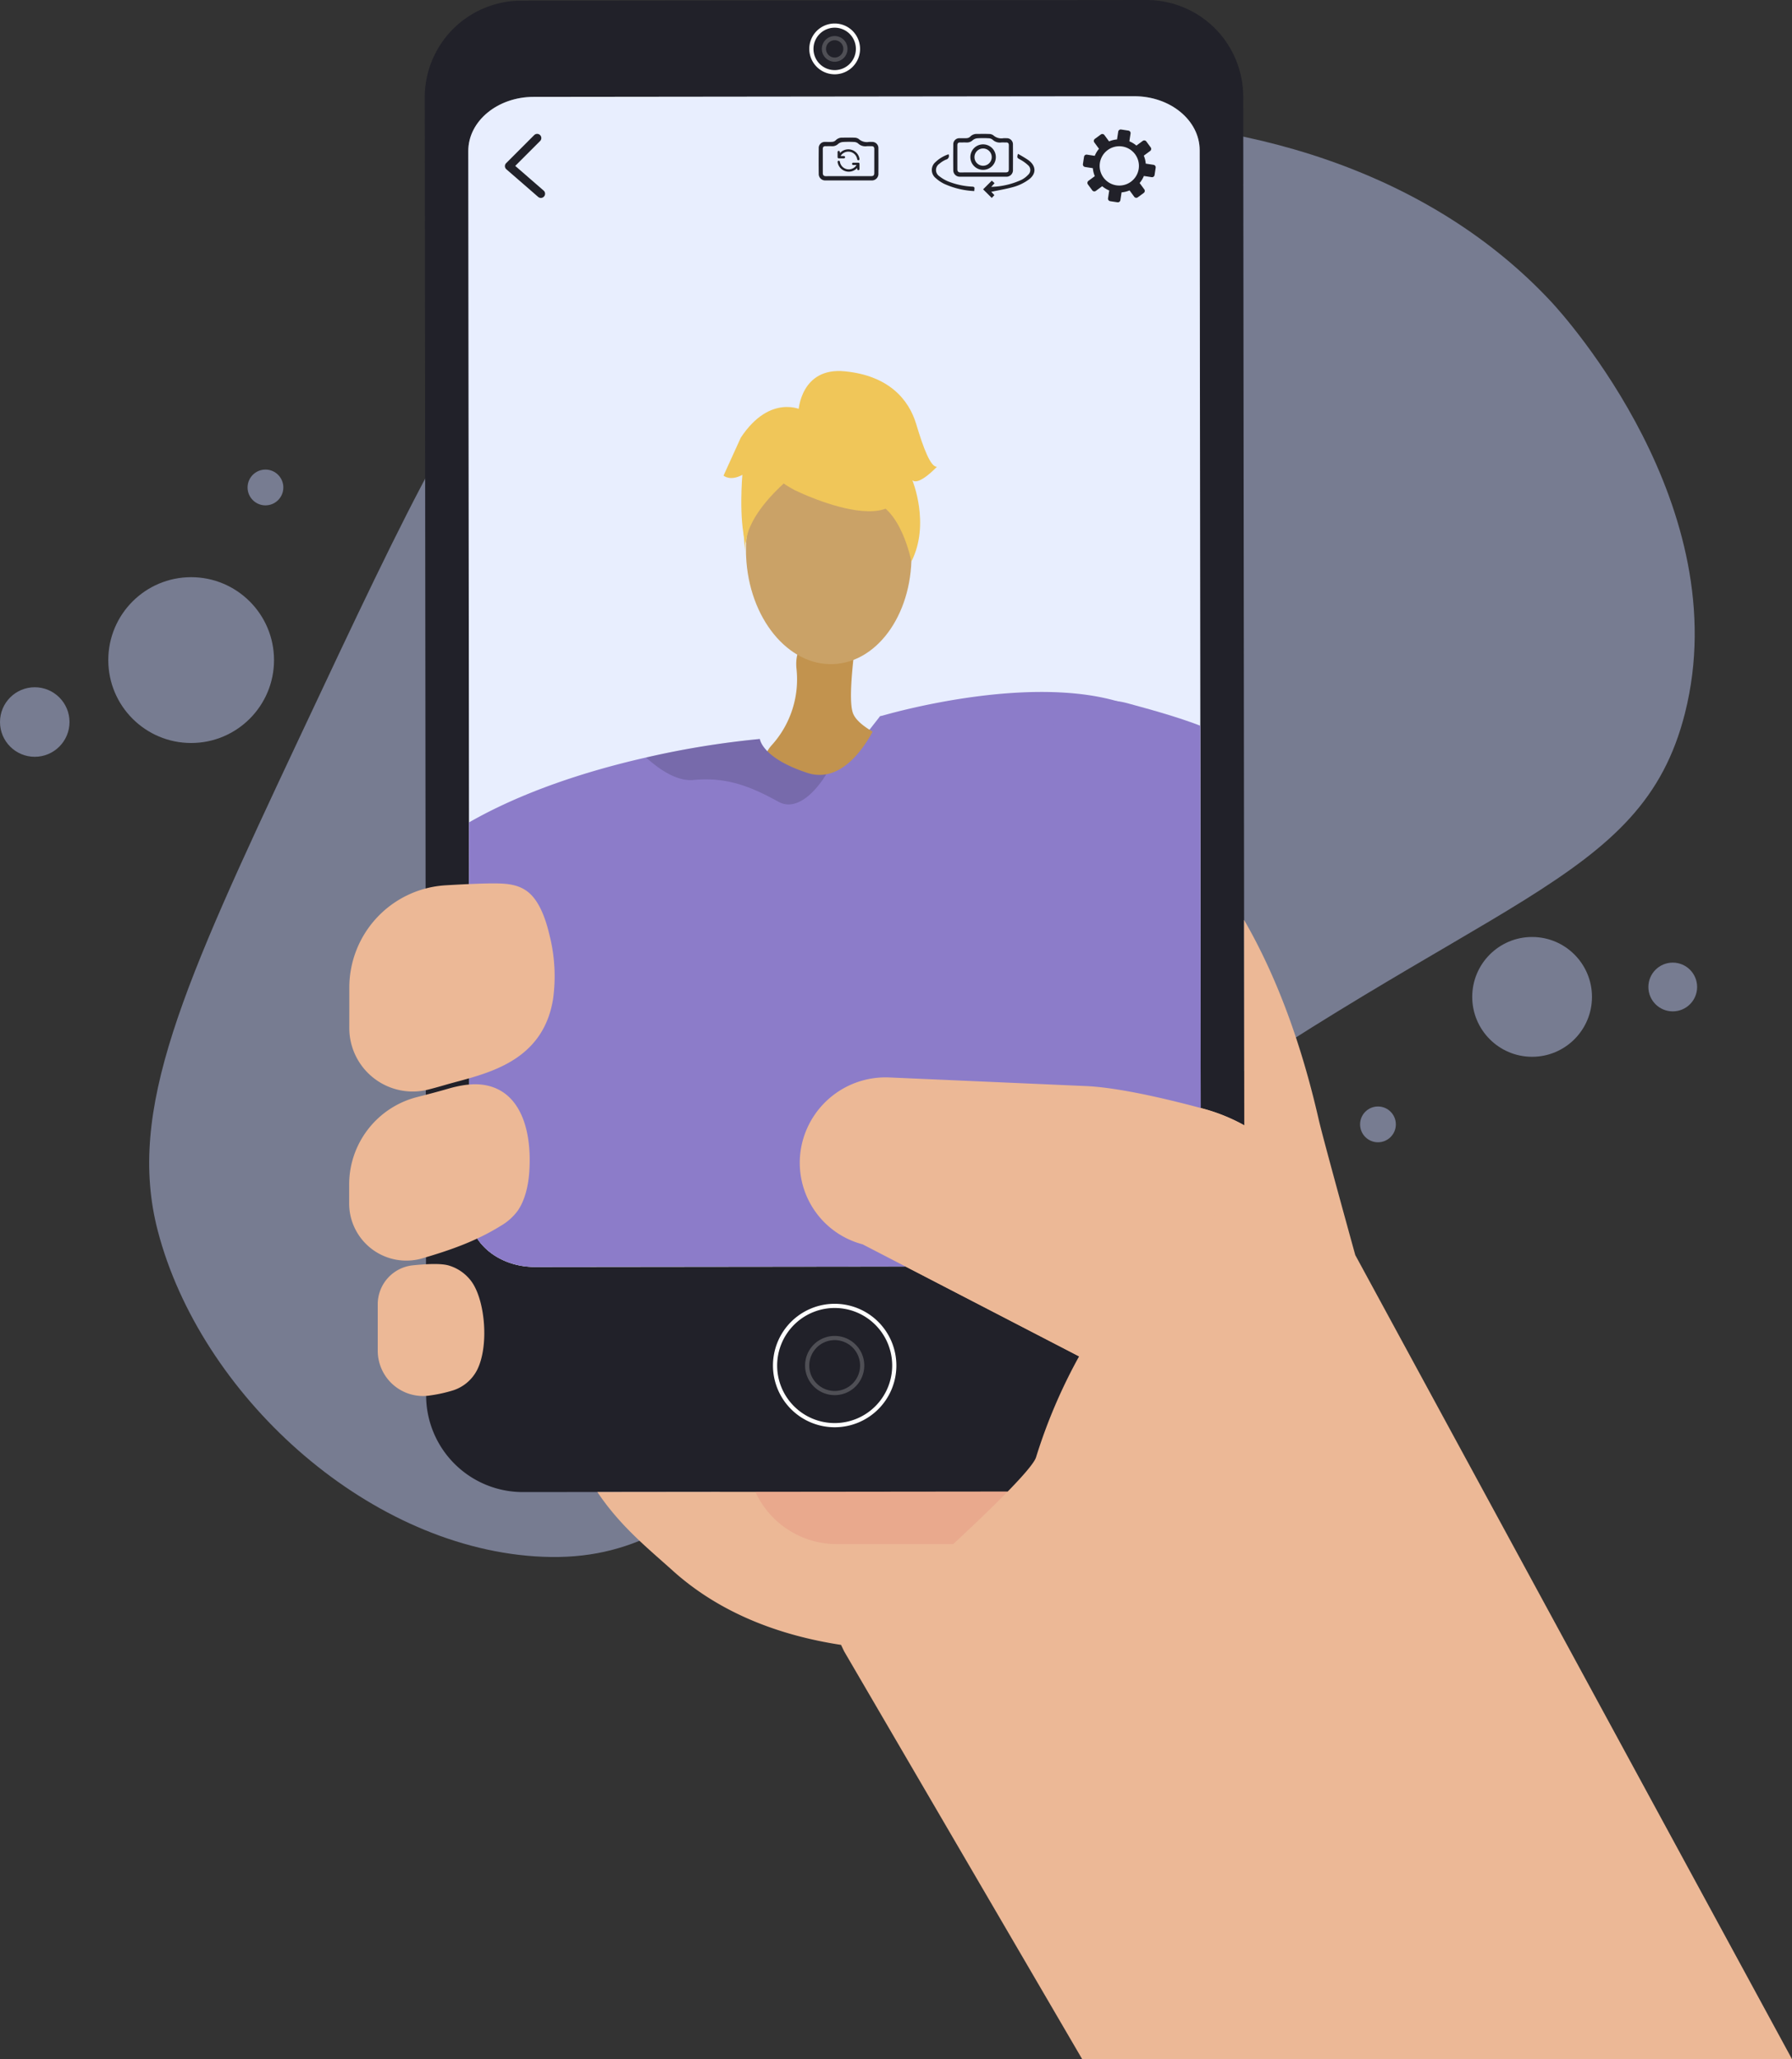 <svg xmlns="http://www.w3.org/2000/svg" xmlns:xlink="http://www.w3.org/1999/xlink" width="550.075" height="631.742" viewBox="0 0 550.075 631.742"><rect x="0" y="0" width="550.075" height="631.742" fill="#333333" stroke="none"/><defs><style>.a,.p{fill:none;}.b{fill:#bec9f2;opacity:0.49;}.c{fill:#212129;}.d,.f,.g{fill:#fff;}.e{fill:#a6bdfc;opacity:0.25;}.f{opacity:0.21;}.g{opacity:0.42;}.h{fill:#ecb896;}.i{fill:#e3867c;opacity:0.32;}.j{clip-path:url(#a);}.k{fill:#caa267;}.l{fill:#5e5586;}.m{fill:#f1c759;}.n{opacity:0.3;}.o{opacity:0.5;}.p{stroke:#8c7cc9;stroke-miterlimit:10;stroke-width:1.391px;}.q{fill:#5e5587;}.r{fill:#8c7cc9;}.s{fill:#c2934e;}.t{fill:#7f7f7f;}.u{fill:#f0c659;}.v{opacity:0.15;}</style><clipPath id="a"><path class="a" d="M769.814,764.691l-184.385.2c-11.08.012-20.07-7.405-20.08-16.567L565,422.6c-.01-9.161,8.965-16.6,20.043-16.609l184.387-.2c11.079-.012,20.068,7.405,20.078,16.567l.345,325.718C789.867,757.243,780.892,764.679,769.814,764.691Z" transform="translate(-565.003 -405.797)"/></clipPath></defs><g transform="translate(-466.355 -385.5)"><g transform="translate(466.355 422.245)"><path class="b" d="M543.5,601.146c35.264-75.021,52.9-112.531,76.449-133.472,78.692-69.961,233.634-81.356,308.358-.954,3.888,4.184,56.834,62.791,40.916,126-13.327,52.925-61.452,55.553-168.613,132.755C685.878,808.13,671.529,855.191,616.152,851.46c-52.431-3.534-102.689-49.973-115.72-99.826C490.74,714.558,508.194,676.248,543.5,601.146Z" transform="translate(-451.988 -410.716)"/><circle class="b" cx="25.437" cy="25.437" r="25.437" transform="translate(33.24 140.335)"/><circle class="b" cx="10.668" cy="10.668" r="10.668" transform="translate(0 174.106)"/><circle class="b" cx="18.378" cy="18.378" r="18.378" transform="translate(451.919 250.724)"/><circle class="b" cx="7.481" cy="7.481" r="7.481" transform="translate(505.989 258.587)"/><circle class="b" cx="5.49" cy="5.49" r="5.49" transform="translate(75.995 107.322)"/><circle class="b" cx="5.49" cy="5.49" r="5.49" transform="translate(417.493 302.729)"/></g><g transform="translate(573.532 385.5)"><g transform="translate(23.207)"><path class="c" d="M585.484,385.7l191.87-.2a29.683,29.683,0,0,1,29.715,29.652l.268,252.58.154,145.623A29.682,29.682,0,0,1,779.6,843.011c-.584.035-1.17.057-1.763.058l-120.52.127-48.507.052-22.843.023a29.683,29.683,0,0,1-29.715-29.651l-.058-55-.041-39.071-.006-5.411-.049-47.268-.009-7.7-.066-61.212-.194-182.548A29.684,29.684,0,0,1,585.484,385.7Z" transform="translate(-555.832 -385.5)"/><path class="d" d="M769.814,764.754l-184.385.2c-11.08.012-20.07-7.408-20.08-16.571L565,422.573c-.01-9.164,8.965-16.6,20.043-16.613l184.387-.2c11.079-.012,20.068,7.407,20.078,16.571l.345,325.806C789.867,757.305,780.892,764.742,769.814,764.754Z" transform="translate(-551.639 -376.236)"/><path class="e" d="M769.814,764.658l-184.385.2c-11.08.012-20.07-7.405-20.08-16.567L565,422.568c-.01-9.161,8.965-16.6,20.043-16.609l184.387-.2c11.079-.012,20.068,7.4,20.078,16.565l.345,325.72C789.867,757.21,780.892,764.646,769.814,764.658Z" transform="translate(-551.639 -376.236)"/><g transform="translate(106.888 7.209)"><path class="d" d="M629.185,678.948a18.94,18.94,0,1,1,18.942,18.941A18.963,18.963,0,0,1,629.185,678.948Zm1.285,0a17.656,17.656,0,1,0,17.657-17.657A17.675,17.675,0,0,0,630.47,678.948Z" transform="translate(-629.185 -267.21)"/><path class="f" d="M635.95,675.856a9.084,9.084,0,1,1,9.084,9.084A9.094,9.094,0,0,1,635.95,675.856Zm1.284,0a7.8,7.8,0,1,0,7.8-7.8A7.809,7.809,0,0,0,637.234,675.856Z" transform="translate(-626.092 -264.117)"/><path class="d" d="M636.836,398.24a7.792,7.792,0,1,1,7.793,7.792A7.8,7.8,0,0,1,636.836,398.24Zm1.285,0a6.508,6.508,0,1,0,6.508-6.508A6.514,6.514,0,0,0,638.121,398.24Z" transform="translate(-625.687 -390.447)"/><path class="f" d="M639.479,397.032a3.941,3.941,0,1,1,3.942,3.94A3.945,3.945,0,0,1,639.479,397.032Zm1.285,0a2.656,2.656,0,1,0,2.656-2.658A2.659,2.659,0,0,0,640.764,397.032Z" transform="translate(-624.479 -389.239)"/></g><g transform="translate(24.608 39.727)"><path class="c" d="M702.848,434.758l2.237.341a.785.785,0,0,0,.893-.657l.364-2.388a8.107,8.107,0,0,0,2.451-.6l1.431,1.948a.785.785,0,0,0,1.1.168l1.823-1.339a.786.786,0,0,0,.168-1.1l-1.431-1.947a8.123,8.123,0,0,0,1.306-2.158l2.39.364a.783.783,0,0,0,.893-.656l.341-2.235a.785.785,0,0,0-.656-.895l-2.39-.364a8.126,8.126,0,0,0-.6-2.45l1.947-1.432a.783.783,0,0,0,.168-1.1l-1.339-1.823a.784.784,0,0,0-1.1-.168l-1.948,1.433a8.079,8.079,0,0,0-2.158-1.307l.365-2.388a.785.785,0,0,0-.657-.895l-2.235-.341a.785.785,0,0,0-.895.657l-.364,2.388a8.124,8.124,0,0,0-2.449.6l-1.431-1.947a.785.785,0,0,0-1.1-.167l-1.822,1.339a.783.783,0,0,0-.167,1.1l1.431,1.948a8.081,8.081,0,0,0-1.307,2.158l-2.389-.366a.786.786,0,0,0-.895.657l-.341,2.235a.785.785,0,0,0,.657.895l2.388.364a8.089,8.089,0,0,0,.6,2.45l-1.948,1.432a.784.784,0,0,0-.168,1.1l1.339,1.823a.784.784,0,0,0,1.1.166l1.947-1.431a8.088,8.088,0,0,0,2.158,1.307l-.364,2.388A.785.785,0,0,0,702.848,434.758Zm1.888-4.864a6.027,6.027,0,1,1,6.868-5.048A6.029,6.029,0,0,1,704.736,429.894Z" transform="translate(-517.057 -412.763)"/><circle class="g" cx="18.298" cy="18.298" r="18.298" transform="translate(80.346 299.049) rotate(-8.774)"/><circle class="d" cx="13.089" cy="13.089" r="13.089" transform="translate(83.816 320.644) rotate(-64.905)"/><path class="c" d="M583.761,433.338a1.285,1.285,0,0,0,.842-2.254l-8.717-7.572,7.633-7.633a1.284,1.284,0,0,0-1.816-1.817l-8.607,8.609a1.282,1.282,0,0,0,.066,1.877l9.758,8.475A1.278,1.278,0,0,0,583.761,433.338Z" transform="translate(-572.72 -412.34)"/><path class="d" d="M612.582,630.261a5.666,5.666,0,1,0,5.666-5.667A5.666,5.666,0,0,0,612.582,630.261Z" transform="translate(-554.495 -315.918)"/><path class="d" d="M592.19,630.261a5.666,5.666,0,1,0,5.666-5.667A5.666,5.666,0,0,0,592.19,630.261Z" transform="translate(-563.818 -315.918)"/><path class="d" d="M686.767,630.261a5.665,5.665,0,1,0,5.666-5.667A5.666,5.666,0,0,0,686.767,630.261Z" transform="translate(-520.579 -315.918)"/><path class="d" d="M666.374,630.261a5.666,5.666,0,1,0,5.666-5.667A5.666,5.666,0,0,0,666.374,630.261Z" transform="translate(-529.903 -315.918)"/><path class="g" d="M635.467,649.2h21.646a2.266,2.266,0,0,0,2.266-2.266h0a2.267,2.267,0,0,0-2.266-2.267H635.467a2.267,2.267,0,0,0-2.266,2.267h0A2.266,2.266,0,0,0,635.467,649.2Z" transform="translate(-545.069 -306.743)"/><path class="g" d="M598.344,649.2H619.99a2.266,2.266,0,0,0,2.266-2.266h0a2.267,2.267,0,0,0-2.266-2.267H598.344a2.267,2.267,0,0,0-2.266,2.267h0A2.265,2.265,0,0,0,598.344,649.2Z" transform="translate(-562.04 -306.743)"/><path class="g" d="M674.87,649.2h21.647a2.265,2.265,0,0,0,2.266-2.266h0a2.267,2.267,0,0,0-2.266-2.267H674.87a2.267,2.267,0,0,0-2.266,2.267h0A2.266,2.266,0,0,0,674.87,649.2Z" transform="translate(-527.054 -306.743)"/></g></g><g transform="translate(76.187 282.232)"><path class="h" d="M726.859,744.029a164.168,164.168,0,0,1,13.2-30.927l-66.3-34.34a25.861,25.861,0,0,1-18.336-31.887h0a26.334,26.334,0,0,1,26.535-19.3l60.335,2.637c9.288.4,22.787,3.382,35.922,6.9a55.626,55.626,0,0,1,12.559,5.074l-.067-63.006c10.11,17.515,17.623,38.11,22.916,61.27,1.357,5.937,11.21,41.519,11.223,41.566L958.9,928.694H741.009L667.948,803.6s-.488-1.023-.954-1.994c-19.544-2.98-37.566-10.078-51.648-22.758-7.7-6.93-16.119-13.644-23.156-24.146l125.951-.134C723,749.6,726.329,745.737,726.859,744.029Z" transform="translate(-592.19 -579.184)"/></g><path class="i" d="M625.478,699.624l77.445-.082c-4.57,4.676-10.49,10.336-16.718,16.121H650.453A27.481,27.481,0,0,1,625.478,699.624Z" transform="translate(-500.784 -241.927)"/><g transform="translate(178.858 41.074)"><path class="c" d="M671.968,422.7H677.9l-3.777,0Z" transform="translate(-658.388 -409.566)"/><path class="c" d="M667.174,424.767a1.976,1.976,0,0,0,2.149,2.055q2.424.007,4.845,0H680.1q1.574,0,3.147,0a2.009,2.009,0,0,0,2.241-2.187q.03-3.825,0-7.655a1.877,1.877,0,0,0-1.97-1.964,8.916,8.916,0,0,0-.947,0,3.664,3.664,0,0,1-3.092-.882,2.21,2.21,0,0,0-1.348-.417c-1.237-.055-2.477-.017-3.717-.017a2.709,2.709,0,0,0-2.079.873,1.672,1.672,0,0,1-.994.423c-.724.063-1.457.006-2.186.022a1.858,1.858,0,0,0-1.98,1.95C667.151,419.568,667.146,422.168,667.174,424.767Zm1.252-7.628c0-.583.281-.835.857-.82.654.016,1.311-.025,1.966.013a2.55,2.55,0,0,0,1.9-.717,2.6,2.6,0,0,1,1.409-.574,28.18,28.18,0,0,1,3.42-.007,2.08,2.08,0,0,1,1.256.426,3.2,3.2,0,0,0,2.664.868c.484-.039.972.009,1.457-.009.618-.025.879.259.877.873-.01,2.428,0,4.855-.007,7.283,0,.8-.249,1.038-1.04,1.039q-3.423,0-6.846,0c-2.307,0-4.614-.013-6.919.009-.691.006-.989-.315-.992-.956C668.423,422.09,668.429,419.615,668.426,417.139Z" transform="translate(-660.588 -413.687)"/><path class="c" d="M673.452,428.782c.845.839,1.74,1.725,2.655,2.633.226-.238.5-.528.807-.854l-.972-1.023c2.428-.519,4.876-.9,7.226-1.6a14.589,14.589,0,0,0,4.254-2.132c2.394-1.727,2.365-4.132.025-5.913a34.466,34.466,0,0,0-3.312-2c-.315,1.221-.246,1.218.644,1.727a11.9,11.9,0,0,1,2.519,1.8,1.936,1.936,0,0,1-.006,2.879,7.479,7.479,0,0,1-2,1.533,23.507,23.507,0,0,1-9.346,2.187l1.023-1.137-.848-.762C675.234,427,674.331,427.905,673.452,428.782Z" transform="translate(-657.709 -411.765)"/><path class="c" d="M663.857,425.3a11.1,11.1,0,0,0,2.572,1.744,24.982,24.982,0,0,0,9.25,2.224c.022-.264.031-.474.058-.68.069-.5-.146-.644-.65-.679a22.9,22.9,0,0,1-7.43-1.6,11.347,11.347,0,0,1-2.675-1.575,2.286,2.286,0,0,1-.006-3.847A7.517,7.517,0,0,1,667,419.619a1.149,1.149,0,0,0,.781-1.636,10.668,10.668,0,0,0-4,2.384A3.179,3.179,0,0,0,663.857,425.3Z" transform="translate(-662.648 -411.723)"/><path class="c" d="M670.767,419.825a3.91,3.91,0,1,0,3.86-3.93A3.9,3.9,0,0,0,670.767,419.825Zm1.262.048a2.648,2.648,0,1,1,2.636,2.584A2.647,2.647,0,0,1,672.029,419.873Z" transform="translate(-658.937 -412.678)"/></g><g transform="translate(144.121 42.213)"><path class="c" d="M638.832,425.552a1.983,1.983,0,0,0,2.149,2.059h13.925a2.022,2.022,0,0,0,2.24-2.2c.023-2.549.012-5.1,0-7.647a1.881,1.881,0,0,0-1.978-1.967,8.907,8.907,0,0,0-.949,0,3.666,3.666,0,0,1-3.086-.88,2.234,2.234,0,0,0-1.349-.422c-1.234-.057-2.482-.012-3.716-.012a2.724,2.724,0,0,0-2.081.868,1.7,1.7,0,0,1-.994.424c-.72.068-1.453.01-2.184.022a1.855,1.855,0,0,0-1.977,1.955C638.808,420.351,638.8,422.947,638.832,425.552Zm1.246-7.624c0-.584.286-.835.858-.823.651.012,1.314-.023,1.966.012a2.568,2.568,0,0,0,1.909-.721,2.6,2.6,0,0,1,1.406-.571,28.486,28.486,0,0,1,3.419-.012,2.07,2.07,0,0,1,1.258.434,3.208,3.208,0,0,0,2.664.87c.481-.047.972,0,1.451-.012.618-.023.88.262.88.868-.01,2.435,0,4.858-.01,7.282,0,.812-.24,1.04-1.04,1.04H648c-2.31,0-4.618-.01-6.928.012-.686.012-.984-.309-.984-.96C640.078,422.878,640.089,420.4,640.078,417.928Z" transform="translate(-638.81 -414.469)"/><path class="c" d="M642.8,419.35a.334.334,0,0,0,.358.353q.785.009,1.566,0a.351.351,0,1,0-.006-.7c-.322,0-.644,0-1.007,0a2.764,2.764,0,0,1,5.094.909c.006.029.013.058.02.086a.35.35,0,0,0,.41.293.342.342,0,0,0,.277-.42,3.368,3.368,0,0,0-1.561-2.381,3.457,3.457,0,0,0-4.28.434c-.044.044-.09.086-.173.165,0-.135,0-.226,0-.315a.348.348,0,0,0-.357-.356.337.337,0,0,0-.343.35C642.794,418.294,642.794,418.823,642.8,419.35Z" transform="translate(-636.988 -413.34)"/><path class="c" d="M642.8,419.72a3.693,3.693,0,0,0,.169.7,3.467,3.467,0,0,0,5.676,1.3c.045-.044.092-.086.173-.162,0,.133-.006.224,0,.315a.354.354,0,0,0,.356.36.346.346,0,0,0,.344-.354c.007-.527.007-1.056,0-1.584a.333.333,0,0,0-.36-.35c-.517,0-1.033,0-1.55,0a.344.344,0,0,0-.373.338.349.349,0,0,0,.367.364c.32.006.643,0,1,0a2.515,2.515,0,0,1-.574.686,2.769,2.769,0,0,1-4.513-1.6c-.007-.041-.016-.08-.026-.119a.352.352,0,0,0-.4-.264A.334.334,0,0,0,642.8,419.72Z" transform="translate(-636.986 -412.24)"/></g><g transform="translate(36.571 29.576)"><g class="j"><g transform="translate(-85.722 84.246)"><path class="k" d="M671.983,890.353s-.463,211.942,8.657,214.737c16.37,5.115,80.073,20.9,11.666,22.515-34.707,5.338-32.884-2.6-34.056-9.064-.958-5.285-17.98-193.334-20.819-207.815-.635-3.244-1.02-5.205-1.02-5.205Z" transform="translate(-446.634 -268.515)"/><path class="k" d="M594.4,889.932s-13.52,210.72-22.669,213.415c-16.426,4.943-80.3,20.05-11.911,22.391,34.647,5.706,32.912-2.247,34.153-8.7,1.014-5.275,9.293-45.248,12.287-59.7.672-3.237,25.066-166.6,25.066-166.6Z" transform="translate(-495.802 -268.707)"/><path class="l" d="M599.015,1037.947c.732-2.986-21.145-4.978-23.88-2.774s-47.221,6.53-47.724,19.374,60.907,9.1,65.248,9.25S597.58,1043.817,599.015,1037.947Z" transform="translate(-496.469 -202.735)"/><g transform="translate(53.245 378.507)"><path class="m" d="M565.192,732.239a13.648,13.648,0,0,0,7.835,3.162c18.062-.431,96.06-2.49,138.233-6.718,14.879-1.494,25.3-3.254,27.05-5.319a1.627,1.627,0,0,1,0,.171c-.009,2.3-.175,28.683-.516,63.268-.675,68.27,10.8,165.51,20.456,194.758,2.084,6.314-95.186.826-95.186.826-3.4-70.277-2.126-193.965-6.739-199.307-5.612-6.5-9.394,102.413-15.229,193.666-37.91,11.529-98.9,8.167-98.372,4.259C549.007,934.587,565.192,732.239,565.192,732.239Z" transform="translate(-542.716 -723.365)"/><g class="n" transform="translate(93.745)"><path d="M607.922,730.192c-.294-.01-.587-.021-.873-.033C607.049,730.158,607.358,730.167,607.922,730.192Z" transform="translate(-607.049 -720.259)"/><path class="o" d="M607.648,733.3c23.307.823,73.927-4.613,73.927-4.613,14.879-1.494,25.3-3.254,27.05-5.319a1.7,1.7,0,0,1,0,.171c-.009,2.3-.175,28.683-.516,63.268a17.414,17.414,0,0,1-2.454-.174c-5.269-.729-9.422-3.751-12.676-8.083a41.549,41.549,0,0,1-5.218-9.642C668.994,737.15,615.117,733.635,607.648,733.3Z" transform="translate(-606.775 -723.365)"/></g><g transform="translate(26.032 5.32)"><line class="p" x1="13.304" y2="254.745" transform="translate(0 1.158)"/><line class="p" x1="13.315" y2="250.319" transform="translate(24.62 5.175)"/><line class="p" x1="9.282" y2="248.399" transform="translate(52.509 4.142)"/><line class="p" x2="2.804" y2="51.248" transform="translate(84.769 3.147)"/><line class="p" x2="6.527" y2="252.74" transform="translate(110.273 2.043)"/><line class="p" x2="10.018" y2="254.711" transform="translate(132.212 0.934)"/><line class="p" x2="16.36" y2="255.901" transform="translate(153.782)"/></g><path class="p" d="M556.663,750.042s138.767.453,175.07-7.58" transform="translate(-536.339 -714.634)"/><path class="p" d="M650.515,765.03c-47.97,12.925-95.1-2.183-95.1-2.183" transform="translate(-536.91 -705.315)"/><path class="p" d="M620.22,762.665s44.266,10.228,82.22-1.671" transform="translate(-507.282 -706.162)"/><path class="p" d="M554.347,775.676s35.721,16.523,92.027,4.873" transform="translate(-537.398 -699.45)"/><path class="p" d="M553.062,790.955s55.064,14.014,92.159,3.969" transform="translate(-537.985 -692.464)"/><path class="p" d="M551.766,806.135s28.626,20.2,92.36,7.825" transform="translate(-538.578 -685.524)"/><path class="p" d="M550.25,823.6s43.163,19.924,93.376,2.887" transform="translate(-539.271 -677.541)"/><path class="p" d="M548.828,839.595s30.818,19.636,94.051,4.717" transform="translate(-539.921 -670.227)"/><path class="p" d="M547.328,856.007s42.2,19.485,95.181-.028" transform="translate(-540.607 -662.737)"/><path class="p" d="M546.113,868.8s25.364,22.037,95.8,1.836" transform="translate(-541.162 -656.875)"/><path class="p" d="M544.656,883.336s40.262,18.748,96.73,1.148" transform="translate(-541.829 -650.23)"/><path class="p" d="M622.291,777.972s18.93,14.089,80.318.364" transform="translate(-506.336 -698.4)"/><path class="p" d="M623.3,793.612s26.158,10.681,78.313-.906" transform="translate(-505.872 -691.664)"/><path class="p" d="M623.2,811.5s40.106,10.047,79.454-3.44" transform="translate(-505.918 -684.643)"/><path class="p" d="M623.444,825.684s39.229,15.209,80.79-3.5" transform="translate(-505.808 -678.187)"/><path class="p" d="M623.691,841.257s37.2,11.1,82.5-3.572" transform="translate(-505.696 -671.1)"/><path class="p" d="M623.949,856.219s31.485,12.329,84.535-3.66" transform="translate(-505.577 -664.3)"/><path class="p" d="M624.536,868.82s37.49,17.052,86.489-1.76" transform="translate(-505.309 -657.671)"/><path class="p" d="M624.665,885.693s42.319,12.14,90.048-2.871" transform="translate(-505.25 -650.465)"/></g><path class="q" d="M649.353,1034.969c-.7-2.994,25.849-1.594,28.561.638s41.8,8.9,42.165,21.746-61,8.456-65.347,8.558S650.724,1040.853,649.353,1034.969Z" transform="translate(-440.724 -203.183)"/><path class="r" d="M549.322,830.258c12.97,17.766,114.668,33.012,167.574,23.092a83.168,83.168,0,0,0,17.438-5.007c5.016-2.177,9.877-7.851,14.512-16.2,35.278-63.614,57.12-282.6,31.672-295.074-28.782-14.113-80.811,1.613-80.811,1.613L680.375,563.39l-93.283,54.953s-21.633,79.274-33.215,141.228c-.855,4.568-1.652,9.043-2.387,13.377C546.705,801.343,544.8,824.059,549.322,830.258Z" transform="translate(-487.625 -432.718)"/><path class="s" d="M656.034,516.723c.013,1.972-3.427,22.548-1.382,27.686s13.861,8.9,13.053,9.76-16.787,17.131-31.628,12.97-6.436-12.97-6.436-12.97a30.065,30.065,0,0,0,7.64-23.461C635.775,516.159,656.034,516.723,656.034,516.723Z" transform="translate(-450.813 -439.331)"/><path class="r" d="M530.323,811.99c43.9,6.4,137.671-37.4,137.671-37.4l-8.947-24.677s-55.4,2.533-64.38,4.009c0,0,27.066-22.146,35.73-51.67,6.375-21.718,83.319-114.635,106.425-155.14,8.306-14.563-18.565-10.634-18.565-10.634s-6.068,15.886-16.488,17.779a11.7,11.7,0,0,1-5.843-.452c-13.97-4.589-14.525-10.388-14.525-10.388a270.779,270.779,0,0,0-34.926,5.679c-18.119,4.112-40.186,10.989-58.293,22.266-37.9,23.624-64.385,97.08-68.83,122.846S486.433,805.593,530.323,811.99Z" transform="translate(-506.176 -430.519)"/><g transform="translate(123.99 278.944)"><ellipse class="t" cx="11.859" cy="11.7" rx="11.859" ry="11.7"/></g><g transform="translate(164.072)"><ellipse class="k" cx="25.384" cy="34.168" rx="25.384" ry="34.168" transform="translate(5.43 22.765) rotate(-2.516)"/><g transform="translate(5.919 9.563)"><path class="u" d="M636.868,497.2s44.929,22.2,30.257-15.821C656.975,455.072,606.192,481.247,636.868,497.2Z" transform="translate(-620.863 -470.174)"/><path class="u" d="M644.812,487.159s-23.954,15.4-20.97,29.725c0,0-7.25-42.845,17.131-44.939s33.938-.159,33.706,45.474C674.678,517.418,666.04,481.484,644.812,487.159Z" transform="translate(-622.833 -469.61)"/></g><path class="u" d="M634.559,475.834s.663-13.47,14.228-12.128,19.669,8.705,21.919,16.227,4.418,13.144,6.345,13.064c0,0-5.536,5.941-7.544,4.119,0,0,5.581,13.461-.294,24.945,0,0-3.235-17.183-12.949-18.685S634.559,475.834,634.559,475.834Z" transform="translate(-611.553 -463.611)"/><path class="u" d="M643.005,472.2s-9.874-5.3-18.94,8.4l-5.294,11.643s2.007,1.82,5.779-.239c0,0-1.186,13.463.976,20.944l4.721-23.085Z" transform="translate(-618.771 -460.146)"/></g><path class="v" d="M551.578,702.066a121.91,121.91,0,0,0,7.359,10.317c.025.03-.207,3.755-.182,3.787,5.087,6.422,10.783,10.466,21.431,20.005.1.088,2.952.123,3.05.21q1.674,1.5,3.448,3.05c33.02,28.9,93.433,39.133,130.3,43.032a83.158,83.158,0,0,0,17.438-5.007c5.016-2.177,9.877-7.851,14.512-16.2L553.964,688.689l-6.613-2.462S543.856,689.9,551.578,702.066Z" transform="translate(-487.712 -361.837)"/><path class="k" d="M549.177,698.405c8.045,1.1,28.871,8.1,28.871,8.1l4.146-12.682s-9.894-6.065-12.629-9.348-4.205-6.078-6.467-7.8-8.2-3.184-8.2-3.184l-.672.86-.666.854-.219-.021a21.9,21.9,0,0,1-3.194-.414c-.2-.137-2.209,1.176-3.521,2.371a5.8,5.8,0,0,0-.991,1.115,9.319,9.319,0,0,1-2.974,2.436c-.332.2-.606.361-.752.466a14.692,14.692,0,0,0-1.118,1.03c-1.345,1.326-3.433,3.525-4.092,4.306-.8.938-3.108,2.487-4.272,4.154a4.685,4.685,0,0,0-.472.841C531.133,693.457,541.134,697.3,549.177,698.405Z" transform="translate(-494.41 -367.658)"/><path class="r" d="M715.051,622.565c0-2.11,17.944-99.155,56.356-88.768s64.35,19.243,79.314,93.546S834.534,846.714,704.262,837.167s-115.8-48.709-148.275-66.034l6.263-24.5s5.633,9.53,22.105,5.645,63.858-15.987,92.289-10.92c0,0,23.166-17.464,21.31-27.112s11.329-77.063,23.691-93.3S715.051,622.565,715.051,622.565Z" transform="translate(-483.403 -431.88)"/><path class="v" d="M546.619,674.919a.975.975,0,0,0,.232.217c.7.414,5.011,1.877,5.476,2.015s-1.577-1.142-2.135-1.187a12.541,12.541,0,0,1-2.689-1.878l-.666.854Z" transform="translate(-487.686 -367.388)"/><g transform="translate(177.652 279.009)"><path class="k" d="M628.091,685.606c.344-.4,5.212.892,5.652,1.183,2.342,1.552,3.653,3.933,6.458,4.274.787.095,5.081.637,4.6-1.008a6.62,6.62,0,0,0-2.588-3.442,1.705,1.705,0,0,1,.172.013c.273.013.887.057,1.788.163a56.087,56.087,0,0,1,8.181,1.67c6.151,1.7,13.913-3.516,14.345-4.067s-.514-1.345-3.451-2.077c-.038-.013-.07-.019-.108-.031-3.018-.745-9.265-1.383-9.265-1.383s11.421-.213,17.882-.213a10.468,10.468,0,0,0,1.427-.095h.026a11.285,11.285,0,0,0,7.034-3.942.876.876,0,0,0-.653-1.441c-1.982-.068-5.33-.223-7.834-.54-3.05-.389-11.554.656-14.763,1.081-.78.1-1.249.169-1.249.169s-2.745-.131,6.412-4.172,8.535-16.5,8.535-16.5a1.533,1.533,0,0,0-.812-.169c-1.027.03-2.948.819-5.447,5.173-3.772,6.594-10.894,8.621-11.775,10.748s-7.636,6.092-7.636,6.092-3.672,1.571-5.612,2.141c-1.383.407-1.674,2.333-1.725,3.4-.013.313-.006.557,0,.657v.055a19.776,19.776,0,0,1-3.78-1.488C632.149,680.9,628.091,685.6,628.091,685.606Z" transform="translate(-628.091 -655.084)"/><path class="v" d="M648.984,675.753c-.779.1-1.249.169-1.249.169s-2.745-.131,6.412-4.172,8.535-16.5,8.535-16.5a1.534,1.534,0,0,0-.812-.169,5.728,5.728,0,0,1,.134,2.445c-.35,1.483-3.893,10.648-7.255,12.744s-8.4,4.973-9.024,5.411S647.463,676.254,648.984,675.753Z" transform="translate(-620.076 -655.084)"/><path class="v" d="M637.06,671.613a5.765,5.765,0,0,1,3.113.45c.97.7,5.751,1.314,7.166,1.658.976.243,7.723.857,11.814,1.219-.038-.013-.07-.019-.108-.031-3.018-.745-9.265-1.383-9.265-1.383s11.421-.213,17.883-.213a10.469,10.469,0,0,0,1.427-.095c-6.119-.137-15.593-.393-17.147-.456-2.3-.087-6.639.694-8.143,0s-4.952-1.833-5.663-1.483A3.419,3.419,0,0,1,637.06,671.613Z" transform="translate(-623.991 -647.708)"/><path class="v" d="M634.681,674.648l4.7,3.334c.272.013.887.057,1.788.163a4.6,4.6,0,0,0-1.5-2.283,16.562,16.562,0,0,0-4.991-1.871C634.668,674.3,634.676,674.547,634.681,674.648Z" transform="translate(-625.081 -646.439)"/></g><path class="v" d="M602.458,546.768c4.15,3.77,9.52,7.368,14.535,6.9,10.167-.958,17.42,1.91,26.1,6.682,5.67,3.118,11.554-3.308,14.658-8.421a11.7,11.7,0,0,1-5.843-.452c-13.97-4.589-14.525-10.388-14.525-10.388A270.786,270.786,0,0,0,602.458,546.768Z" transform="translate(-462.157 -428.19)"/></g></g></g><path class="h" d="M564.26,634.732a19.472,19.472,0,0,1-24.323-18.889l.006-7.37,0-5.045a31.443,31.443,0,0,1,29.607-31.351c7.312-.431,13.83-.7,17.147-.529,2.974.154,6.033.711,8.542,2.955,3.158,2.824,5.027,7.95,6.221,13.147a51.166,51.166,0,0,1,1.033,19.274c-3.257,20.332-22.083,23.172-33.32,26.458Q566.72,634.1,564.26,634.732Z" transform="translate(-539.892 -300.467)"/><path class="h" d="M556.676,652.037c4.456-.456,8.946-.651,11.235.109a13.29,13.29,0,0,1,6.9,5.005c4.135,5.906,5.271,19.726,1.625,26.969a12.634,12.634,0,0,1-7.266,6.24A44.122,44.122,0,0,1,562,691.954a13.889,13.889,0,0,1-16.07-13.719V663.99A12,12,0,0,1,556.676,652.037Z" transform="translate(-537.151 -263.829)"/><path class="h" d="M539.91,644.516a27.685,27.685,0,0,1,20.845-26.8c3.563-.909,6.869-1.785,9.233-2.477,4.777-1.4,9.747-2.2,14.387-.438,8.339,3.159,11.624,13.429,10.839,25.687-.284,4.433-1.373,8.954-3.567,12.1a17.081,17.081,0,0,1-5.313,4.7c-7.687,4.764-15.8,7.519-23.981,9.906a17.552,17.552,0,0,1-22.446-16.876C539.909,646.9,539.91,644.516,539.91,644.516Z" transform="translate(-539.906 -281.13)"/><g transform="translate(138.312 330.54)"><path class="h" d="M654.1,663.553l89.49,46.274,27.517-82.846a55.946,55.946,0,0,0-12.552-5.075c-13.135-3.522-26.637-6.493-35.919-6.906l-60.339-2.64c-.377-.012-.767-.023-1.144-.023a26.344,26.344,0,0,0-25.39,19.333A25.859,25.859,0,0,0,654.1,663.553Z" transform="translate(-634.824 -612.336)"/></g></g></g></svg>